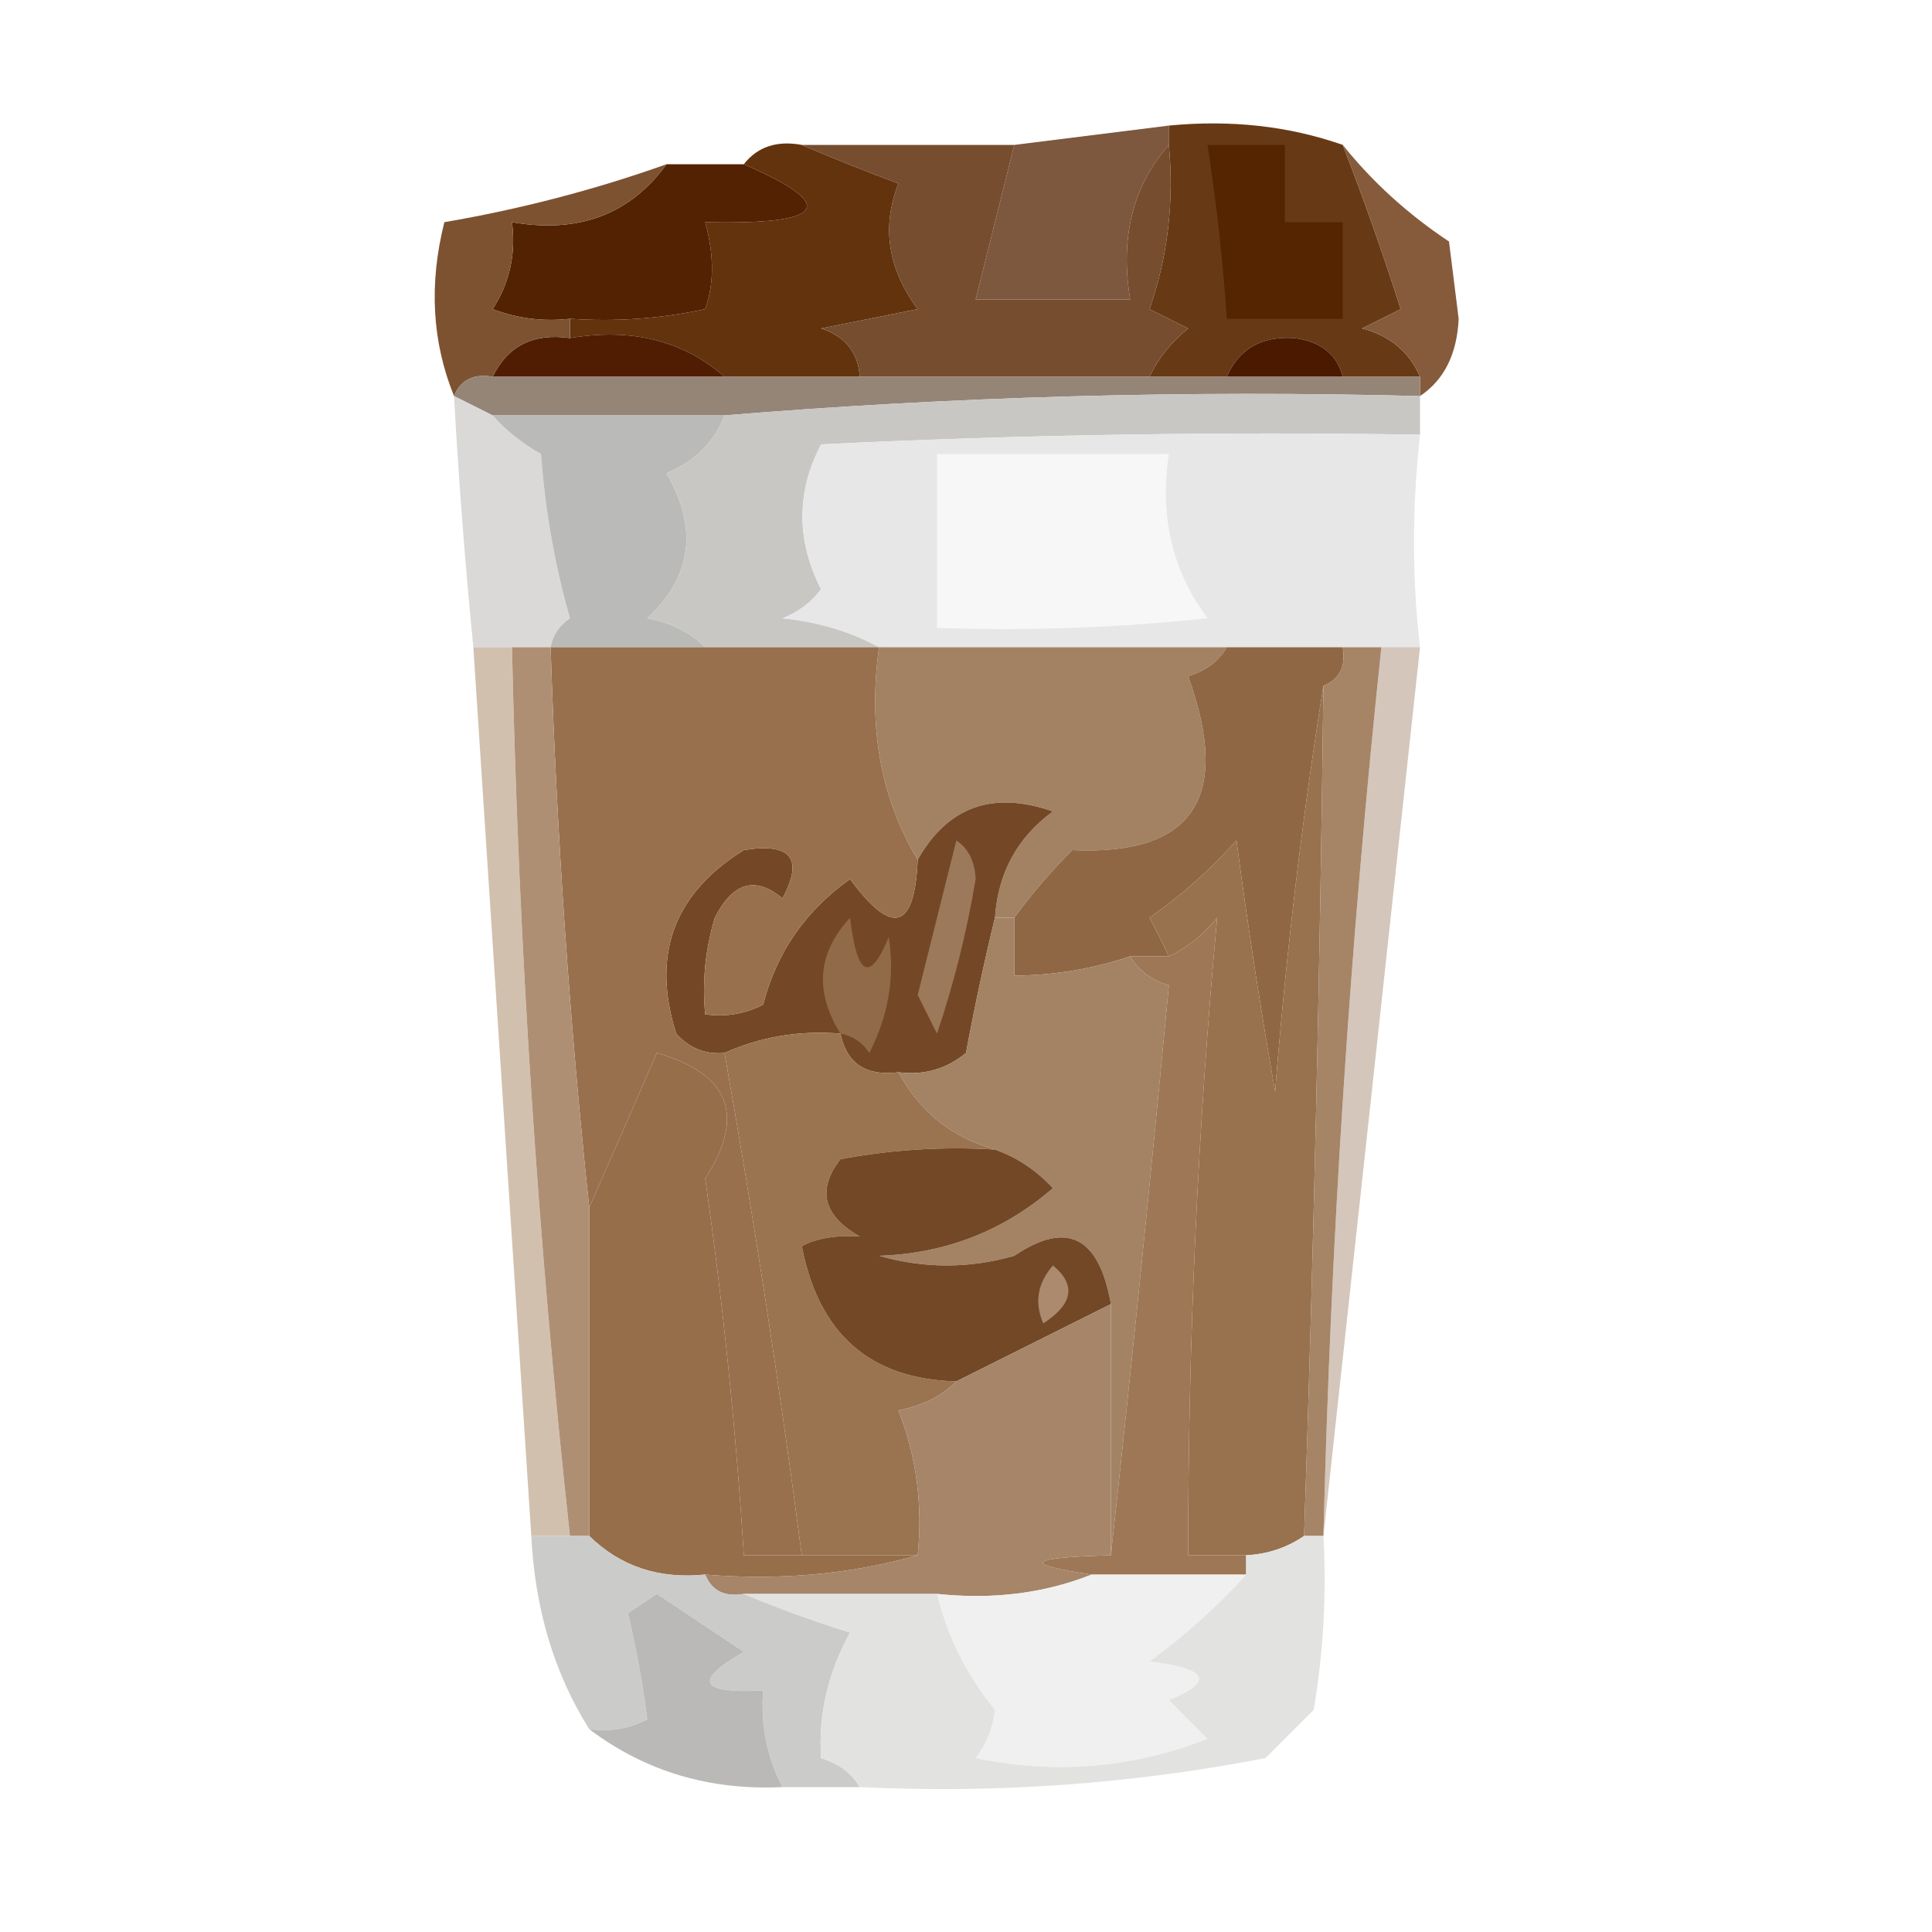 <?xml version="1.0" encoding="UTF-8"?>
<!DOCTYPE svg PUBLIC "-//W3C//DTD SVG 1.1//EN" "http://www.w3.org/Graphics/SVG/1.1/DTD/svg11.dtd">
<svg xmlns="http://www.w3.org/2000/svg" version="1.1" width="100px" height="100px" style="shape-rendering:geometricPrecision; text-rendering:geometricPrecision; image-rendering:optimizeQuality; fill-rule:evenodd; clip-rule:evenodd" xmlns:xlink="http://www.w3.org/1999/xlink">
<g><path style="opacity:1" fill="#532203" d="M 34.5,8.5 C 35.833,8.5 37.167,8.5 38.5,8.5C 43.445,10.641 42.778,11.641 36.5,11.5C 36.966,13.201 36.966,14.701 36.5,16C 34.19,16.497 31.857,16.663 29.5,16.5C 28.127,16.657 26.793,16.49 25.5,16C 26.38,14.644 26.713,13.144 26.5,11.5C 29.948,12.099 32.614,11.099 34.5,8.5 Z"/></g>
<g><path style="opacity:1" fill="#7d583e" d="M 60.5,6.5 C 60.5,6.833 60.5,7.167 60.5,7.5C 58.631,9.635 57.964,12.302 58.5,15.5C 55.833,15.5 53.167,15.5 50.5,15.5C 51.167,12.833 51.833,10.167 52.5,7.5C 55.167,7.167 57.833,6.833 60.5,6.5 Z"/></g>
<g><path style="opacity:1" fill="#62330d" d="M 38.5,8.5 C 39.209,7.596 40.209,7.263 41.5,7.5C 43.042,8.163 44.709,8.83 46.5,9.5C 45.622,11.748 45.955,13.915 47.5,16C 45.833,16.333 44.167,16.667 42.5,17C 43.756,17.417 44.423,18.25 44.5,19.5C 42.167,19.5 39.833,19.5 37.5,19.5C 35.365,17.631 32.698,16.964 29.5,17.5C 29.5,17.167 29.5,16.833 29.5,16.5C 31.857,16.663 34.19,16.497 36.5,16C 36.966,14.701 36.966,13.201 36.5,11.5C 42.778,11.641 43.445,10.641 38.5,8.5 Z"/></g>
<g><path style="opacity:1" fill="#673a15" d="M 60.5,6.5 C 63.713,6.19 66.713,6.523 69.5,7.5C 70.57,10.26 71.57,13.093 72.5,16C 71.833,16.333 71.167,16.667 70.5,17C 71.942,17.377 72.942,18.21 73.5,19.5C 72.167,19.5 70.833,19.5 69.5,19.5C 69.209,18.351 68.376,17.684 67,17.5C 65.301,17.387 64.134,18.053 63.5,19.5C 62.167,19.5 60.833,19.5 59.5,19.5C 59.953,18.542 60.62,17.708 61.5,17C 60.833,16.667 60.167,16.333 59.5,16C 60.444,13.281 60.777,10.447 60.5,7.5C 60.5,7.167 60.5,6.833 60.5,6.5 Z"/></g>
<g><path style="opacity:1" fill="#552401" d="M 62.5,7.5 C 63.833,7.5 65.167,7.5 66.5,7.5C 66.5,8.833 66.5,10.167 66.5,11.5C 67.5,11.5 68.5,11.5 69.5,11.5C 69.5,13.167 69.5,14.833 69.5,16.5C 67.5,16.5 65.5,16.5 63.5,16.5C 63.296,13.482 62.963,10.482 62.5,7.5 Z"/></g>
<g><path style="opacity:1" fill="#764d2e" d="M 41.5,7.5 C 45.167,7.5 48.833,7.5 52.5,7.5C 51.833,10.167 51.167,12.833 50.5,15.5C 53.167,15.5 55.833,15.5 58.5,15.5C 57.964,12.302 58.631,9.635 60.5,7.5C 60.777,10.447 60.444,13.281 59.5,16C 60.167,16.333 60.833,16.667 61.5,17C 60.62,17.708 59.953,18.542 59.5,19.5C 54.5,19.5 49.5,19.5 44.5,19.5C 44.423,18.25 43.756,17.417 42.5,17C 44.167,16.667 45.833,16.333 47.5,16C 45.955,13.915 45.622,11.748 46.5,9.5C 44.709,8.83 43.042,8.163 41.5,7.5 Z"/></g>
<g><path style="opacity:1" fill="#855b3b" d="M 69.5,7.5 C 71.038,9.421 72.871,11.088 75,12.5C 75.167,13.833 75.333,15.167 75.5,16.5C 75.415,18.333 74.748,19.666 73.5,20.5C 73.5,20.167 73.5,19.833 73.5,19.5C 72.942,18.21 71.942,17.377 70.5,17C 71.167,16.667 71.833,16.333 72.5,16C 71.57,13.093 70.57,10.26 69.5,7.5 Z"/></g>
<g><path style="opacity:1" fill="#501d02" d="M 29.5,17.5 C 32.698,16.964 35.365,17.631 37.5,19.5C 33.5,19.5 29.5,19.5 25.5,19.5C 26.287,17.896 27.62,17.229 29.5,17.5 Z"/></g>
<g><path style="opacity:1" fill="#7d5231" d="M 34.5,8.5 C 32.614,11.099 29.948,12.099 26.5,11.5C 26.713,13.144 26.38,14.644 25.5,16C 26.793,16.49 28.127,16.657 29.5,16.5C 29.5,16.833 29.5,17.167 29.5,17.5C 27.62,17.229 26.287,17.896 25.5,19.5C 24.508,19.328 23.842,19.662 23.5,20.5C 22.362,17.697 22.195,14.697 23,11.5C 26.96,10.82 30.793,9.82 34.5,8.5 Z"/></g>
<g><path style="opacity:1" fill="#4b1800" d="M 69.5,19.5 C 67.5,19.5 65.5,19.5 63.5,19.5C 64.134,18.053 65.301,17.387 67,17.5C 68.376,17.684 69.209,18.351 69.5,19.5 Z"/></g>
<g><path style="opacity:1" fill="#958577" d="M 23.5,20.5 C 23.842,19.662 24.508,19.328 25.5,19.5C 29.5,19.5 33.5,19.5 37.5,19.5C 39.833,19.5 42.167,19.5 44.5,19.5C 49.5,19.5 54.5,19.5 59.5,19.5C 60.833,19.5 62.167,19.5 63.5,19.5C 65.5,19.5 67.5,19.5 69.5,19.5C 70.833,19.5 72.167,19.5 73.5,19.5C 73.5,19.833 73.5,20.167 73.5,20.5C 61.42,20.188 49.42,20.521 37.5,21.5C 33.5,21.5 29.5,21.5 25.5,21.5C 24.833,21.167 24.167,20.833 23.5,20.5 Z"/></g>
<g><path style="opacity:1" fill="#dad9d8" d="M 23.5,20.5 C 24.167,20.833 24.833,21.167 25.5,21.5C 26.172,22.267 27.005,22.934 28,23.5C 28.218,26.426 28.718,29.259 29.5,32C 28.944,32.383 28.611,32.883 28.5,33.5C 27.833,33.5 27.167,33.5 26.5,33.5C 25.833,33.5 25.167,33.5 24.5,33.5C 24.073,29.176 23.739,24.842 23.5,20.5 Z"/></g>
<g><path style="opacity:1" fill="#babab8" d="M 25.5,21.5 C 29.5,21.5 33.5,21.5 37.5,21.5C 36.993,22.859 35.993,23.859 34.5,24.5C 36.15,27.348 35.816,29.848 33.5,32C 34.737,32.232 35.737,32.732 36.5,33.5C 33.833,33.5 31.167,33.5 28.5,33.5C 28.611,32.883 28.944,32.383 29.5,32C 28.718,29.259 28.218,26.426 28,23.5C 27.005,22.934 26.172,22.267 25.5,21.5 Z"/></g>
<g><path style="opacity:1" fill="#c9c7c4" d="M 73.5,20.5 C 73.5,21.167 73.5,21.833 73.5,22.5C 63.161,22.334 52.828,22.5 42.5,23C 41.212,25.466 41.212,27.966 42.5,30.5C 41.975,31.192 41.308,31.692 40.5,32C 42.382,32.198 44.048,32.698 45.5,33.5C 42.5,33.5 39.5,33.5 36.5,33.5C 35.737,32.732 34.737,32.232 33.5,32C 35.816,29.848 36.15,27.348 34.5,24.5C 35.993,23.859 36.993,22.859 37.5,21.5C 49.42,20.521 61.42,20.188 73.5,20.5 Z"/></g>
<g><path style="opacity:1" fill="#e7e7e7" d="M 73.5,22.5 C 73.085,26.287 73.085,29.954 73.5,33.5C 72.833,33.5 72.167,33.5 71.5,33.5C 70.833,33.5 70.167,33.5 69.5,33.5C 67.5,33.5 65.5,33.5 63.5,33.5C 57.5,33.5 51.5,33.5 45.5,33.5C 44.048,32.698 42.382,32.198 40.5,32C 41.308,31.692 41.975,31.192 42.5,30.5C 41.212,27.966 41.212,25.466 42.5,23C 52.828,22.5 63.161,22.334 73.5,22.5 Z"/></g>
<g><path style="opacity:1" fill="#f7f7f8" d="M 48.5,23.5 C 52.5,23.5 56.5,23.5 60.5,23.5C 60.012,26.711 60.679,29.544 62.5,32C 57.845,32.499 53.178,32.666 48.5,32.5C 48.5,29.5 48.5,26.5 48.5,23.5 Z"/></g>
<g><path style="opacity:1" fill="#a38263" d="M 45.5,33.5 C 51.5,33.5 57.5,33.5 63.5,33.5C 63.083,34.222 62.416,34.722 61.5,35C 63.762,41.291 61.762,44.291 55.5,44C 54.364,45.145 53.364,46.312 52.5,47.5C 52.167,47.5 51.833,47.5 51.5,47.5C 51.658,45.179 52.658,43.346 54.5,42C 51.386,40.913 49.053,41.746 47.5,44.5C 45.586,41.316 44.92,37.649 45.5,33.5 Z"/></g>
<g><path style="opacity:1" fill="#906745" d="M 63.5,33.5 C 65.5,33.5 67.5,33.5 69.5,33.5C 69.672,34.492 69.338,35.158 68.5,35.5C 67.406,42.32 66.573,49.32 66,56.5C 65.24,52.181 64.573,47.848 64,43.5C 62.649,45.019 61.149,46.352 59.5,47.5C 59.863,48.184 60.196,48.85 60.5,49.5C 59.833,49.5 59.167,49.5 58.5,49.5C 56.565,50.15 54.565,50.483 52.5,50.5C 52.5,49.5 52.5,48.5 52.5,47.5C 53.364,46.312 54.364,45.145 55.5,44C 61.762,44.291 63.762,41.291 61.5,35C 62.416,34.722 63.083,34.222 63.5,33.5 Z"/></g>
<g><path style="opacity:0.841" fill="#cab5a0" d="M 24.5,33.5 C 25.167,33.5 25.833,33.5 26.5,33.5C 26.838,48.931 27.838,64.264 29.5,79.5C 28.833,79.5 28.167,79.5 27.5,79.5C 26.5,64.167 25.5,48.833 24.5,33.5 Z"/></g>
<g><path style="opacity:1" fill="#744827" d="M 51.5,47.5 C 50.94,49.801 50.44,52.134 50,54.5C 48.989,55.337 47.822,55.67 46.5,55.5C 44.821,55.715 43.821,55.048 43.5,53.5C 41.379,53.325 39.379,53.659 37.5,54.5C 36.504,54.586 35.671,54.252 35,53.5C 33.707,49.418 34.873,46.251 38.5,44C 40.944,43.601 41.61,44.434 40.5,46.5C 39.094,45.332 37.928,45.665 37,47.5C 36.507,49.134 36.34,50.801 36.5,52.5C 37.552,52.65 38.552,52.483 39.5,52C 40.19,49.304 41.69,47.137 44,45.5C 46.178,48.468 47.344,48.135 47.5,44.5C 49.053,41.746 51.386,40.913 54.5,42C 52.658,43.346 51.658,45.179 51.5,47.5 Z"/></g>
<g><path style="opacity:1" fill="#9c795b" d="M 49.5,43.5 C 50.124,43.917 50.457,44.584 50.5,45.5C 50.047,48.222 49.38,50.889 48.5,53.5C 48.167,52.833 47.833,52.167 47.5,51.5C 48.171,48.815 48.838,46.148 49.5,43.5 Z"/></g>
<g><path style="opacity:0.537" fill="#af967f" d="M 71.5,33.5 C 72.167,33.5 72.833,33.5 73.5,33.5C 71.829,48.93 70.162,64.263 68.5,79.5C 68.881,64.123 69.881,48.789 71.5,33.5 Z"/></g>
<g><path style="opacity:1" fill="#a48264" d="M 51.5,47.5 C 51.833,47.5 52.167,47.5 52.5,47.5C 52.5,48.5 52.5,49.5 52.5,50.5C 54.565,50.483 56.565,50.15 58.5,49.5C 58.917,50.222 59.584,50.722 60.5,51C 59.563,60.936 58.563,70.77 57.5,80.5C 57.5,76.167 57.5,71.833 57.5,67.5C 56.884,63.994 55.217,63.161 52.5,65C 50.167,65.667 47.833,65.667 45.5,65C 48.932,64.884 51.932,63.717 54.5,61.5C 53.643,60.575 52.643,59.908 51.5,59.5C 49.289,58.889 47.622,57.556 46.5,55.5C 47.822,55.67 48.989,55.337 50,54.5C 50.44,52.134 50.94,49.801 51.5,47.5 Z"/></g>
<g><path style="opacity:1" fill="#916a49" d="M 43.5,53.5 C 42.145,51.32 42.312,49.32 44,47.5C 44.359,50.544 45.026,50.878 46,48.5C 46.325,50.553 45.991,52.553 45,54.5C 44.617,53.944 44.117,53.611 43.5,53.5 Z"/></g>
<g><path style="opacity:1" fill="#966e49" d="M 41.5,80.5 C 43.5,80.5 45.5,80.5 47.5,80.5C 44.038,81.482 40.371,81.815 36.5,81.5C 34.102,81.741 32.102,81.074 30.5,79.5C 30.5,73.833 30.5,68.167 30.5,62.5C 31.665,59.853 32.832,57.186 34,54.5C 37.77,55.589 38.604,57.756 36.5,61C 37.424,67.48 38.09,73.98 38.5,80.5C 39.5,80.5 40.5,80.5 41.5,80.5 Z"/></g>
<g><path style="opacity:1" fill="#98704d" d="M 28.5,33.5 C 31.167,33.5 33.833,33.5 36.5,33.5C 39.5,33.5 42.5,33.5 45.5,33.5C 44.92,37.649 45.586,41.316 47.5,44.5C 47.344,48.135 46.178,48.468 44,45.5C 41.69,47.137 40.19,49.304 39.5,52C 38.552,52.483 37.552,52.65 36.5,52.5C 36.34,50.801 36.507,49.134 37,47.5C 37.928,45.665 39.094,45.332 40.5,46.5C 41.61,44.434 40.944,43.601 38.5,44C 34.873,46.251 33.707,49.418 35,53.5C 35.671,54.252 36.504,54.586 37.5,54.5C 39.013,63.011 40.347,71.677 41.5,80.5C 40.5,80.5 39.5,80.5 38.5,80.5C 38.09,73.98 37.424,67.48 36.5,61C 38.604,57.756 37.77,55.589 34,54.5C 32.832,57.186 31.665,59.853 30.5,62.5C 29.489,53.008 28.823,43.342 28.5,33.5 Z"/></g>
<g><path style="opacity:1" fill="#98714e" d="M 68.5,35.5 C 68.326,50.171 67.993,64.838 67.5,79.5C 66.609,80.11 65.609,80.443 64.5,80.5C 63.5,80.5 62.5,80.5 61.5,80.5C 61.497,69.398 61.997,58.398 63,47.5C 62.292,48.38 61.458,49.047 60.5,49.5C 60.196,48.85 59.863,48.184 59.5,47.5C 61.149,46.352 62.649,45.019 64,43.5C 64.573,47.848 65.24,52.181 66,56.5C 66.573,49.32 67.406,42.32 68.5,35.5 Z"/></g>
<g><path style="opacity:1" fill="#af8f73" d="M 26.5,33.5 C 27.167,33.5 27.833,33.5 28.5,33.5C 28.823,43.342 29.489,53.008 30.5,62.5C 30.5,68.167 30.5,73.833 30.5,79.5C 30.167,79.5 29.833,79.5 29.5,79.5C 27.838,64.264 26.838,48.931 26.5,33.5 Z"/></g>
<g><path style="opacity:1" fill="#9d7756" d="M 64.5,80.5 C 64.5,80.833 64.5,81.167 64.5,81.5C 61.833,81.5 59.167,81.5 56.5,81.5C 52.828,80.955 53.162,80.622 57.5,80.5C 58.563,70.77 59.563,60.936 60.5,51C 59.584,50.722 58.917,50.222 58.5,49.5C 59.167,49.5 59.833,49.5 60.5,49.5C 61.458,49.047 62.292,48.38 63,47.5C 61.997,58.398 61.497,69.398 61.5,80.5C 62.5,80.5 63.5,80.5 64.5,80.5 Z"/></g>
<g><path style="opacity:1" fill="#9a7351" d="M 43.5,53.5 C 43.821,55.048 44.821,55.715 46.5,55.5C 47.622,57.556 49.289,58.889 51.5,59.5C 48.813,59.336 46.146,59.503 43.5,60C 42.273,61.587 42.606,62.921 44.5,64C 43.262,63.923 42.262,64.089 41.5,64.5C 42.379,69.055 45.046,71.388 49.5,71.5C 48.737,72.268 47.737,72.768 46.5,73C 47.435,75.381 47.768,77.881 47.5,80.5C 45.5,80.5 43.5,80.5 41.5,80.5C 40.347,71.677 39.013,63.011 37.5,54.5C 39.379,53.659 41.379,53.325 43.5,53.5 Z"/></g>
<g><path style="opacity:1" fill="#734827" d="M 51.5,59.5 C 52.643,59.908 53.643,60.575 54.5,61.5C 51.932,63.717 48.932,64.884 45.5,65C 47.833,65.667 50.167,65.667 52.5,65C 55.217,63.161 56.884,63.994 57.5,67.5C 54.833,68.833 52.167,70.167 49.5,71.5C 45.046,71.388 42.379,69.055 41.5,64.5C 42.262,64.089 43.262,63.923 44.5,64C 42.606,62.921 42.273,61.587 43.5,60C 46.146,59.503 48.813,59.336 51.5,59.5 Z"/></g>
<g><path style="opacity:1" fill="#ab8a6d" d="M 54.5,65.5 C 55.712,66.497 55.546,67.497 54,68.5C 53.53,67.423 53.697,66.423 54.5,65.5 Z"/></g>
<g><path style="opacity:1" fill="#a68466" d="M 69.5,33.5 C 70.167,33.5 70.833,33.5 71.5,33.5C 69.881,48.789 68.881,64.123 68.5,79.5C 68.167,79.5 67.833,79.5 67.5,79.5C 67.993,64.838 68.326,50.171 68.5,35.5C 69.338,35.158 69.672,34.492 69.5,33.5 Z"/></g>
<g><path style="opacity:1" fill="#a68568" d="M 57.5,67.5 C 57.5,71.833 57.5,76.167 57.5,80.5C 53.162,80.622 52.828,80.955 56.5,81.5C 54.052,82.473 51.385,82.806 48.5,82.5C 45.167,82.5 41.833,82.5 38.5,82.5C 37.508,82.672 36.842,82.338 36.5,81.5C 40.371,81.815 44.038,81.482 47.5,80.5C 47.768,77.881 47.435,75.381 46.5,73C 47.737,72.768 48.737,72.268 49.5,71.5C 52.167,70.167 54.833,68.833 57.5,67.5 Z"/></g>
<g><path style="opacity:1" fill="#cbcbca" d="M 27.5,79.5 C 28.167,79.5 28.833,79.5 29.5,79.5C 29.833,79.5 30.167,79.5 30.5,79.5C 32.102,81.074 34.102,81.741 36.5,81.5C 36.842,82.338 37.508,82.672 38.5,82.5C 40.218,83.224 42.052,83.891 44,84.5C 42.85,86.595 42.35,88.762 42.5,91C 43.416,91.278 44.083,91.778 44.5,92.5C 43.167,92.5 41.833,92.5 40.5,92.5C 39.699,90.958 39.366,89.291 39.5,87.5C 36.203,87.671 35.869,87.005 38.5,85.5C 37,84.5 35.5,83.5 34,82.5C 33.5,82.833 33,83.167 32.5,83.5C 32.946,85.368 33.279,87.201 33.5,89C 32.552,89.483 31.552,89.65 30.5,89.5C 28.69,86.628 27.69,83.295 27.5,79.5 Z"/></g>
<g><path style="opacity:1" fill="#f0f0f0" d="M 56.5,81.5 C 59.167,81.5 61.833,81.5 64.5,81.5C 63.028,83.134 61.362,84.634 59.5,86C 62.544,86.359 62.878,87.025 60.5,88C 61.167,88.667 61.833,89.333 62.5,90C 58.625,91.52 54.625,91.854 50.5,91C 51.059,90.275 51.392,89.442 51.5,88.5C 50.037,86.711 49.037,84.711 48.5,82.5C 51.385,82.806 54.052,82.473 56.5,81.5 Z"/></g>
<g><path style="opacity:1" fill="#bab9b7" d="M 40.5,92.5 C 36.714,92.68 33.381,91.68 30.5,89.5C 31.552,89.65 32.552,89.483 33.5,89C 33.279,87.201 32.946,85.368 32.5,83.5C 33,83.167 33.5,82.833 34,82.5C 35.5,83.5 37,84.5 38.5,85.5C 35.869,87.005 36.203,87.671 39.5,87.5C 39.366,89.291 39.699,90.958 40.5,92.5 Z"/></g>
<g><path style="opacity:1" fill="#e2e2e1" d="M 67.5,79.5 C 67.833,79.5 68.167,79.5 68.5,79.5C 68.665,82.518 68.498,85.518 68,88.5C 67.167,89.333 66.333,90.167 65.5,91C 58.574,92.339 51.574,92.839 44.5,92.5C 44.083,91.778 43.416,91.278 42.5,91C 42.35,88.762 42.85,86.595 44,84.5C 42.052,83.891 40.218,83.224 38.5,82.5C 41.833,82.5 45.167,82.5 48.5,82.5C 49.037,84.711 50.037,86.711 51.5,88.5C 51.392,89.442 51.059,90.275 50.5,91C 54.625,91.854 58.625,91.52 62.5,90C 61.833,89.333 61.167,88.667 60.5,88C 62.878,87.025 62.544,86.359 59.5,86C 61.362,84.634 63.028,83.134 64.5,81.5C 64.5,81.167 64.5,80.833 64.5,80.5C 65.609,80.443 66.609,80.11 67.5,79.5 Z"/></g>
</svg>
